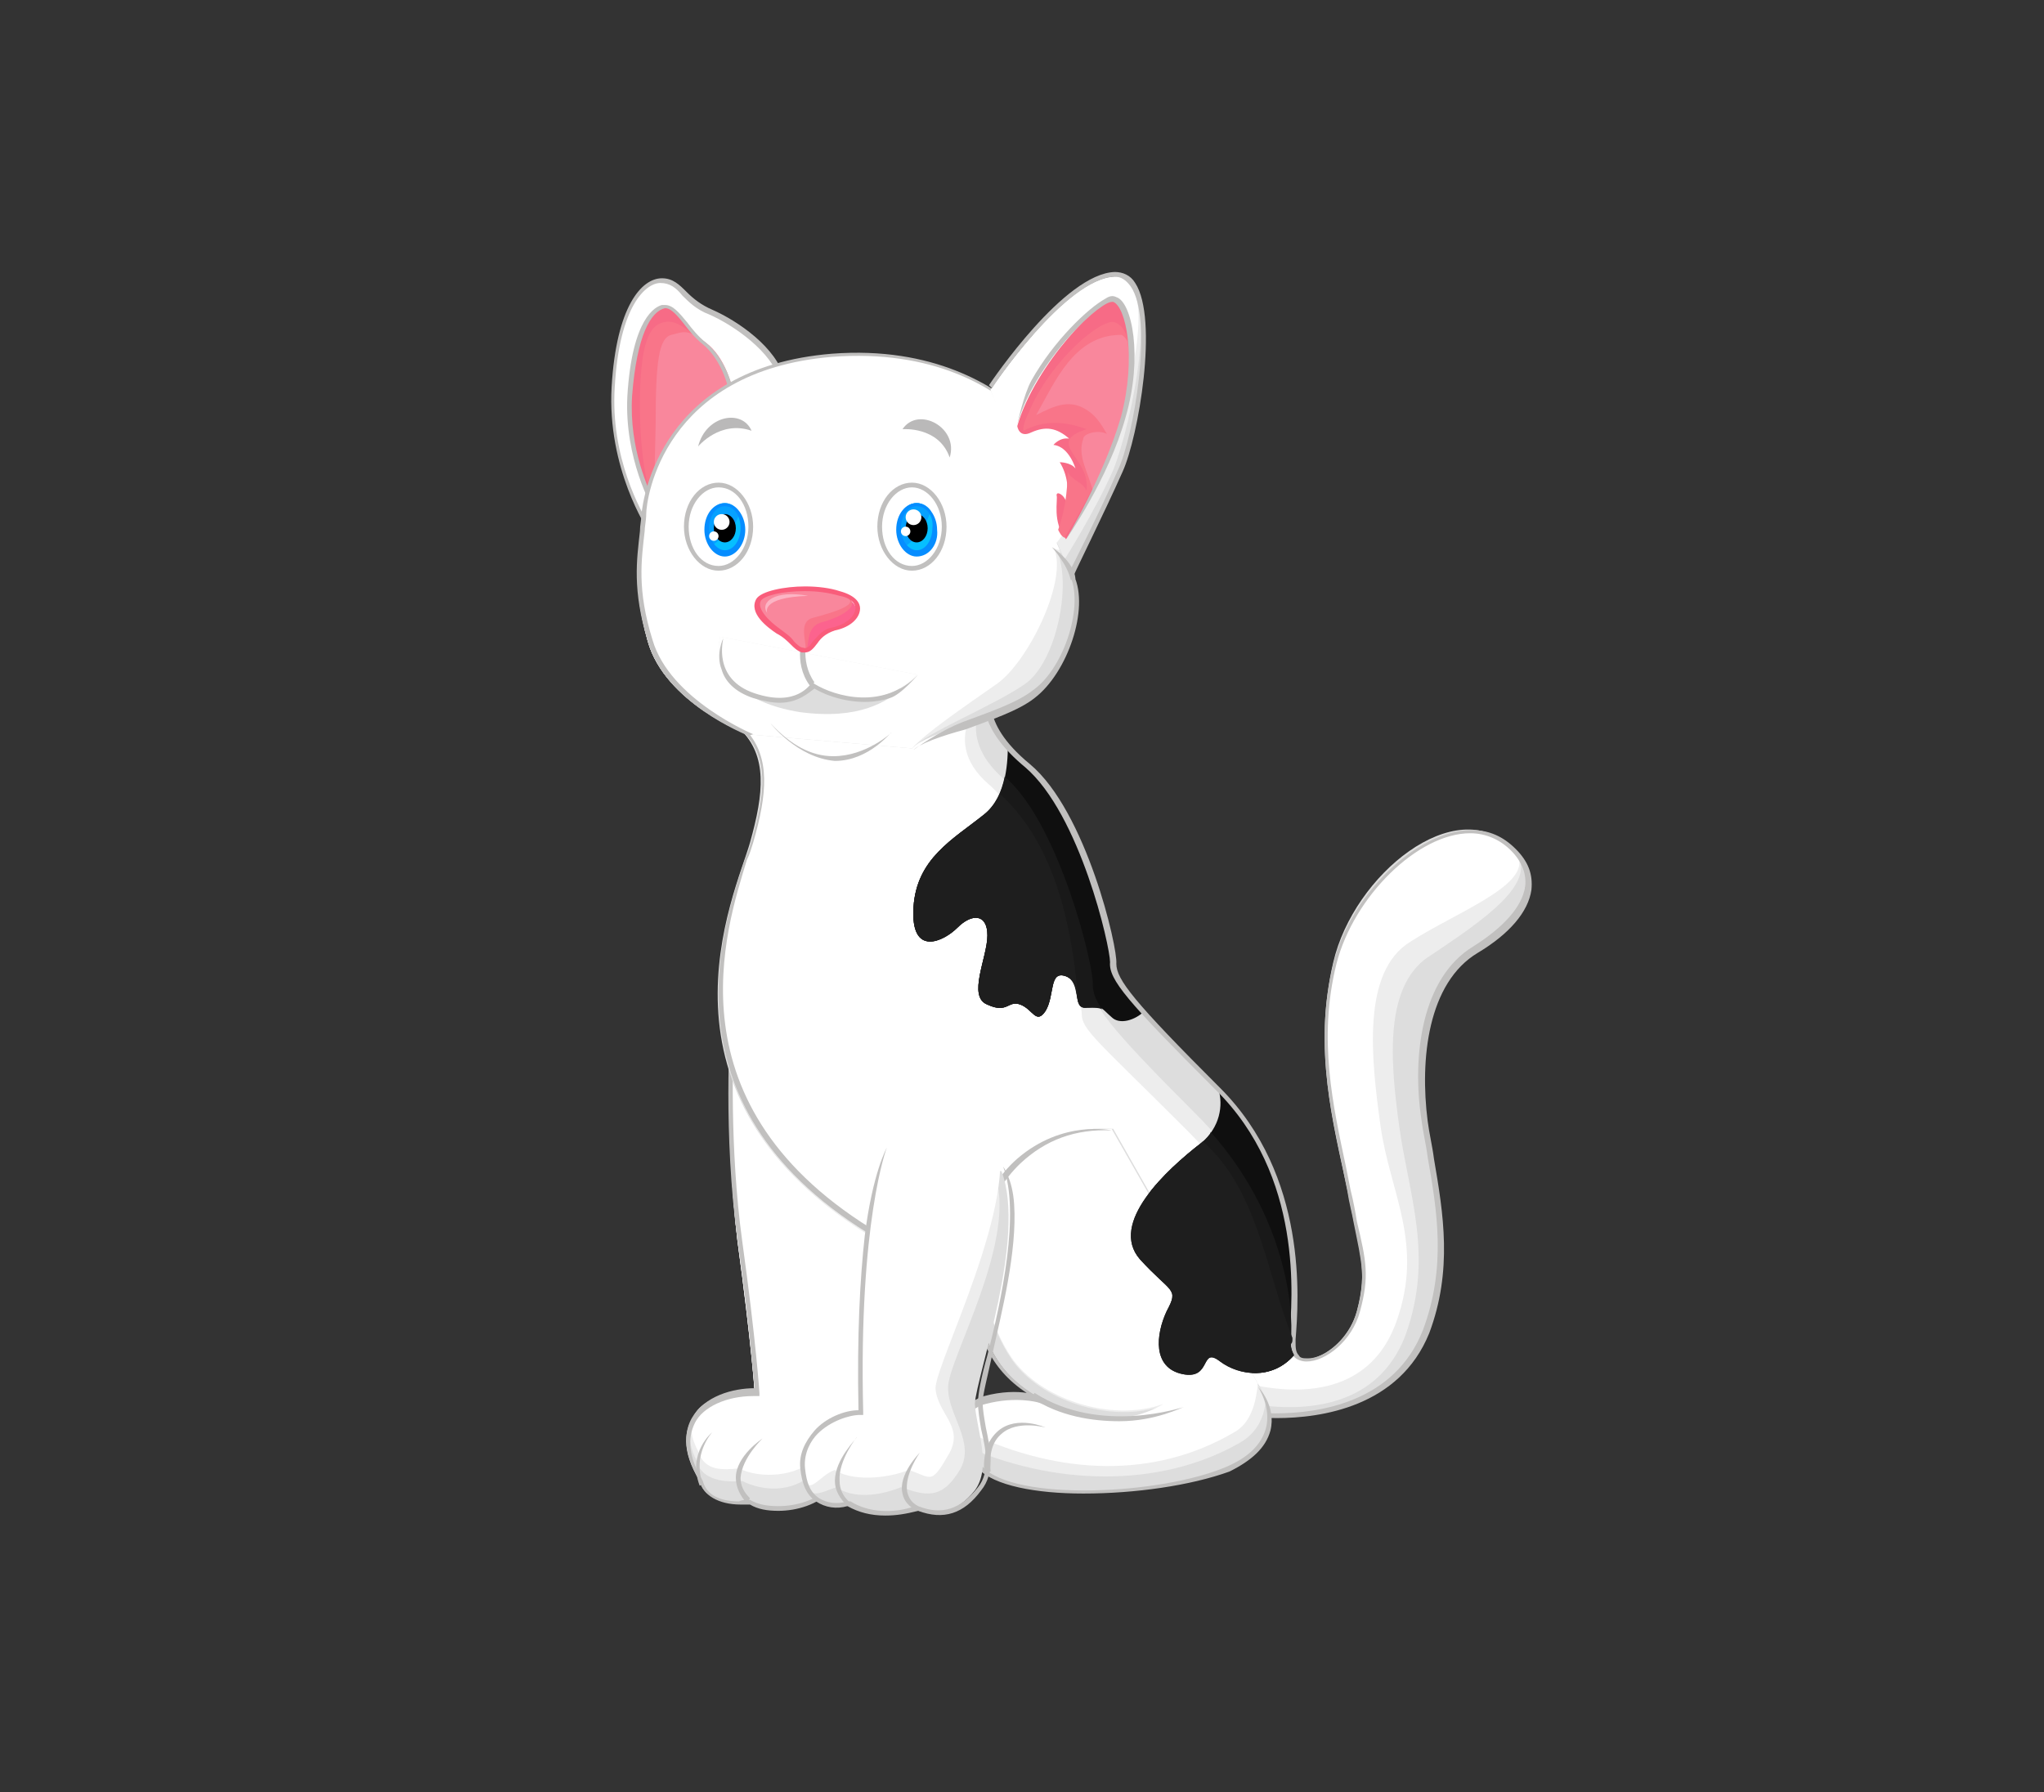 <?xml version="1.0" encoding="utf-8"?>
<!-- Generator: Adobe Illustrator 21.0.2, SVG Export Plug-In . SVG Version: 6.00 Build 0)  -->
<svg version="1.1" id="Слой_1" xmlns="http://www.w3.org/2000/svg" xmlns:xlink="http://www.w3.org/1999/xlink" x="0px" y="0px"
	 viewBox="0 0 130 114" style="enable-background:new 0 0 130 114;" xml:space="preserve">
<rect x="0" y="0" width="130" height="114" fill="#333333" stroke="none"/>
<style type="text/css">
	.st0{fill:#DDDDDD;}
	.st1{fill:#EDEDED;}
	.st2{fill:#FFFFFF;}
	.st3{fill:#C1C0BF;}
	.st4{fill:#0F0F0F;}
	.st5{fill:#191919;}
	.st6{fill:#1E1E1E;}
	.st7{fill:#F76B86;}
	.st8{fill:#F97589;}
	.st9{fill:#F9879C;}
	.st10{fill:#FC638E;}
	.st11{fill:#F95D7B;}
	.st12{fill:#06BFFF;}
	.st13{fill:#06A1FF;}
	.st14{fill:#068DFF;}
	.st15{fill:#BAB9B9;}
	.st16{fill:#FCB4C4;}
</style>
<g>
	<g>
		<path class="st0" d="M46.5,65.2c0,0-0.4,7.1,0.4,13.7c0.9,6.6,1.1,9.7,1.1,9.7c-2.8-0.1-5.9,1.7-3.5,5.6c0.3,1.3,2.1,1.5,3.1,1.3
			c1.4,0.7,3.8,0.4,5-0.7c1.2-1.1,4-3.7,4.5-10.8C57.7,76.8,49.5,66.7,46.5,65.2z"/>
		<path class="st1" d="M46.5,65.2c0,0-0.4,7.1,0.4,13.7c0.9,6.6,1.1,9.7,1.1,9.7c-2.8-0.1-5.1,1.6-3.7,4.3c0.3,1.3,1.9,1.4,2.9,1.3
			c1.4,0.7,3.2,0.7,4.4-0.4c1.2-1.1,5.1-2.6,5.6-9.7C57.7,76.8,49.5,66.7,46.5,65.2z"/>
		<path class="st2" d="M46.5,65.2c0,0-0.4,7.1,0.4,13.7c0.9,6.6,1.1,9.7,1.1,9.7c-2.8-0.1-5,1.1-3.6,3.7c0.4,1.3,1.6,1.2,2.6,1.1
			c1.4,0.7,3.7,0.5,4.8-0.6c1.2-1.1,4.8-1.6,5.3-8.8C57.7,76.8,49.5,66.7,46.5,65.2z"/>
		<path class="st3" d="M49.5,96.1L49.5,96.1c-0.7,0-1.3-0.1-1.8-0.4c-0.2,0-0.4,0-0.6,0c-1.4,0-2.4-0.6-2.6-1.5
			c-1.2-2-0.9-3.3-0.5-4c0.8-1.4,2.6-1.9,4-1.9c0,0,0,0,0,0c-0.1-0.7-0.3-3.9-1.1-9.5c-0.9-6.5-0.5-13.6-0.4-13.7l0-0.2l0.2,0.1
			c3.2,1.6,11.3,11.8,10.8,18.9c-0.5,7.2-3.3,9.8-4.6,10.9C52,95.7,50.7,96.1,49.5,96.1z M47.7,95.4L47.7,95.4
			c0.5,0.3,1.1,0.4,1.8,0.4c1.2,0,2.4-0.4,3.1-1.1c1.2-1.1,4-3.7,4.5-10.7c0.5-7-7.4-16.8-10.4-18.5c-0.1,1.3-0.3,7.6,0.5,13.4
			c0.9,6.5,1.1,9.7,1.1,9.7l0,0.2l-0.2,0c-0.1,0-0.1,0-0.2,0c-1.7,0-3.2,0.7-3.7,1.7c-0.5,1-0.4,2.2,0.5,3.7l0,0
			c0.3,1.2,1.7,1.3,2.3,1.3C47.2,95.4,47.4,95.4,47.7,95.4L47.7,95.4z"/>
	</g>
	<g>
		<path class="st0" d="M78.6,89.8c0,0,9.5,1.7,12-5.2c1.8-5,0.5-9.2-0.1-13.5c-0.6-4.3,0.2-9,3.2-10.8c3.1-1.8,4.4-4.3,2.4-6.4
			c-3.5-3.5-10,1.7-11.3,7.3c-1.3,5.5,0,10.3,0.9,14.5c0.8,4.1,1.3,5,0.6,7.7c-0.8,2.9-4.4,4.2-4.2,1.8c0.2-2.4,0.9-10.3-4.7-16
			c-5.7-5.7-6.7-7-6.7-8c0-1-2-9.6-5.5-12.5c-3.5-3-2.3-4.9-2.3-4.9l-15.8,2.6c1.7,1.7,1.5,4,0.6,7.2c-0.9,3.2-7.2,16.2,8,25.2
			C64.2,85.8,76,90.2,78.6,89.8z"/>
		<path class="st1" d="M96.2,54c-3.5-3.5-10,1.7-11.3,7.3c-1.3,5.5,0,10.3,0.9,14.5c0.8,4.1,1.3,5,0.6,7.7c-0.8,2.9-4.4,4.2-4.2,1.8
			c0.2-2.4-0.5-8.9-6.2-14.5c-5.7-5.7-6.5-6.9-6.5-8c0.1-1-2.1-10.2-5.6-13.2c-3.5-3-0.9-5.7-0.9-5.7l-15.8,2.6
			c1.7,1.7,1.5,4,0.6,7.2c-0.9,3.2-7.2,16.2,8,25.2c2.1,1.8,4.5,3.4,6.8,4.8c-1.1-4.1-4.2-6.2-0.3-9.2c-0.6-4.8,1.8,1.1,2.4,2.3
			c2.1,3.7,3.8,5.7,3,9.4c4.7,2,8.7,2.9,10.2,2.7c0,0,8.9,2.9,11.5-4c1.8-5,0.2-8.9-0.4-13.2c-0.6-4.3-1-9.2,2.1-11
			C94.2,58.6,98.2,56,96.2,54z"/>
		<path class="st2" d="M96.2,54c-3.5-3.5-10,1.7-11.3,7.3c-1.3,5.5,0,10.3,0.9,14.5c0.8,4.1,1.3,5,0.6,7.7c-0.8,2.9-4.4,4.2-4.2,1.8
			c0.2-2.4-1-7.7-6.7-13.4s-6.7-6.4-6.7-7.4c0-1-2.4-11.6-5.9-14.6c-3.5-3,0.1-6.1,0.1-6.1l-15.8,2.6c1.7,1.7,1.5,4,0.6,7.2
			c-0.9,3.2-7.2,16.2,8,25.2c2.1,1.8,4.5,3.4,6.8,4.8C61.5,79.3,57,77,60.8,74c0.5-1.4,3.1,0.2,4.3,3.7c2.1,3.7,3.4,4.5,2.6,8.3
			c4.7,2,8.5,1.7,10,1.5c0,0,8.6,3.5,11.1-3.4c1.8-5-0.4-8.2-1-12.5c-0.6-4.3-1.2-9.8,1.9-11.7C92.8,57.9,98.2,56,96.2,54z"/>
		<g>
			<path class="st4" d="M76.4,72.7c-2.2,1.7-5.9,5.1-3.9,7.4c2,2.2,2.5,1.8,1.7,3.3c-0.7,1.5-0.9,3.6,1,4c1.9,0.4,1.1-1.8,2.4-0.8
				c1.2,0.9,3.3,1.2,4.7-0.4c-0.1-0.2-0.2-0.5-0.2-1c0.2-2.4,0.9-10.2-4.6-15.9C77.8,70.3,77.6,71.7,76.4,72.7z"/>
		</g>
		<g>
			<path class="st4" d="M62.6,51.8c-2,1.6-4.3,2.8-4.5,5.9c-0.2,3.2,1.9,2.2,2.8,1.3c0.9-0.9,1.9-0.9,1.9,0.5c0,1.4-1.3,3.9,0,4.4
				c1.3,0.6,1.3-0.3,2.1,0c0.8,0.3,1,1.3,1.6,0.4c0.6-1,0.2-2.6,1.3-2.2c1.1,0.4,0.3,2.1,1.3,2c1.1-0.1,0.9,0,1.6,0.6
				c0.5,0.5,1.5,0.2,2.1-0.4c-1.6-1.8-2-2.5-2-3.2c0-1-2-9.6-5.5-12.5c-0.5-0.4-0.9-0.8-1.2-1.2C64.1,48.8,63.9,50.8,62.6,51.8z"/>
		</g>
		<path class="st5" d="M62.6,51.8c-2,1.6-4.3,2.8-4.5,5.9c-0.2,3.2,1.9,2.2,2.8,1.3c0.9-0.9,1.9-0.9,1.9,0.5c0,1.4-1.3,3.9,0,4.4
			c1.3,0.6,1.3-0.3,2.1,0c0.8,0.3,1,1.3,1.6,0.4c0.6-1,0.2-2.6,1.3-2.2c1.1,0.4,0.3,2.1,1.3,2c0.6,0,0.8,0,1,0.1
			c-0.5-0.7-0.6-1.2-0.6-1.6c0.1-1-2.1-10.2-5.6-13.2l0,0C63.7,50.4,63.3,51.2,62.6,51.8z"/>
		<path class="st6" d="M63.6,50.5c-0.2,0.5-0.5,0.9-1,1.3c-2,1.6-4.3,2.8-4.5,5.9c-0.2,3.2,1.9,2.2,2.8,1.3c0.9-0.9,1.9-0.9,1.9,0.5
			c0,1.4-1.3,3.9,0,4.4c1.3,0.6,1.3-0.3,2.1,0c0.8,0.3,1,1.3,1.6,0.4c0.6-1,0.2-2.6,1.3-2.2c0.7,0.3,0.6,1.2,0.8,1.7
			C68.2,59.1,67.2,53.8,63.6,50.5z"/>
		<path class="st3" d="M81.2,90.2c-1.4,0-2.4-0.2-2.6-0.2c-0.1,0-0.2,0-0.3,0c0,0,0,0,0,0c-3.3,0-14.6-4.4-22.5-11.2
			c-13.9-8.2-9.9-19.8-8.4-24.2c0.2-0.4,0.3-0.8,0.4-1.1c0.9-3.1,1.1-5.4-0.6-7l-0.2-0.2l16.4-2.7l-0.2,0.3c0,0-1.1,1.9,2.3,4.7
			c3.6,3,5.6,11.7,5.5,12.7c0,1,1.1,2.4,6.6,7.9c5.6,5.6,5,13.5,4.8,16l0,0.1c0,0.4,0,0.7,0.2,0.9c0.1,0.2,0.3,0.2,0.6,0.2
			c1,0,2.6-1.1,3.1-3c0.6-2.1,0.3-3.1-0.2-5.6c-0.1-0.6-0.3-1.3-0.4-2c-0.1-0.5-0.2-1-0.3-1.5c-0.8-3.8-1.8-8.1-0.6-13
			c1.1-4.4,5.3-8.5,8.8-8.5c1.1,0,2,0.4,2.8,1.2c0.8,0.8,1.1,1.6,1,2.6c-0.2,1.4-1.4,2.8-3.4,4c-3.2,1.9-3.7,6.8-3.2,10.7
			c0.1,0.8,0.3,1.6,0.4,2.4c0.6,3.5,1.2,7.1-0.3,11.1C89,89.5,84,90.2,81.2,90.2z M78.6,89.7L78.6,89.7c0,0,1.1,0.2,2.5,0.2
			c2.8,0,7.6-0.7,9.4-5.3c1.5-4,0.9-7.6,0.3-11c-0.1-0.8-0.3-1.6-0.4-2.4c-0.6-4,0-9,3.3-11c1.9-1.2,3.1-2.5,3.3-3.8
			c0.1-0.8-0.2-1.6-0.9-2.3c-0.7-0.7-1.6-1.1-2.6-1.1c-3.3,0-7.4,4-8.5,8.3c-1.2,4.8-0.2,9.1,0.6,12.9c0.1,0.5,0.2,1,0.3,1.5
			c0.2,0.8,0.3,1.4,0.4,2c0.6,2.5,0.8,3.5,0.2,5.7c-0.5,1.9-2.2,3.2-3.4,3.2c-0.3,0-0.6-0.1-0.8-0.3c-0.2-0.2-0.3-0.6-0.3-1.1l0-0.1
			c0.2-2.5,0.9-10.3-4.7-15.8c-5.6-5.6-6.8-7-6.7-8.1c0-1-1.9-9.4-5.4-12.4c-2.9-2.4-2.7-4.2-2.5-4.8l-15.2,2.5
			c1.5,1.7,1.3,4,0.4,7.1c-0.1,0.3-0.2,0.7-0.4,1.1C46.2,59,42.3,70.4,56,78.5c7.9,6.8,19.1,11.2,22.3,11.2c0,0,0,0,0,0
			C78.4,89.7,78.5,89.7,78.6,89.7L78.6,89.7z"/>
	</g>
	<g>
		<path class="st1" d="M41.3,33.6c0,0-2.6-3.8-2.3-9c0.3-5.1,1.9-6.8,3.1-6.8c1.1,0,1.5,1.3,3.1,2c1.6,0.7,4.1,2.4,4.5,4.3
			C50.2,26,41.3,33.6,41.3,33.6z"/>
		<path class="st2" d="M41.3,33.6c0,0-2.6-3.8-2.3-9c0.3-5.1,1.9-6.8,3.1-6.8c1.1,0,1.5,1.3,3.1,2c1.6,0.7,4.1,2.4,4.5,4.3
			C50.2,26,41.3,33.6,41.3,33.6z"/>
		<path class="st3" d="M41.3,33.8l-0.1-0.1c0,0-2.6-3.9-2.3-9.1c0.3-5.1,1.9-6.9,3.2-6.9c0.7,0,1.1,0.4,1.6,0.9
			c0.4,0.4,0.9,0.8,1.6,1.1c1.6,0.7,4.1,2.4,4.6,4.4c0.5,1.9-7.6,8.8-8.5,9.6L41.3,33.8z M42,18c-0.9,0-2.6,1.4-2.9,6.6
			c-0.3,4.5,1.7,8,2.2,8.8c2.5-2.2,8.6-7.8,8.3-9.2c-0.5-1.8-2.9-3.5-4.5-4.2c-0.8-0.3-1.3-0.8-1.7-1.2C43,18.3,42.6,18,42,18z"/>
	</g>
	<g>
		<path class="st7" d="M41.6,32.2c0,0-1.8-3-1.6-7c0.3-4,1.3-5.5,2.1-5.7c0.8-0.2,1.5,1.4,2.7,2.4c1.2,0.9,1.7,2.7,1.8,3.6
			C46.6,26.4,41.6,32.2,41.6,32.2z"/>
		<path class="st8" d="M41.6,32.2c0,0-0.9-2-0.9-6.4c0-4,0.6-5.1,1.5-5.3c0.8-0.2,1.4,0.4,2.6,1.3c1.2,0.9,1.7,2.7,1.8,3.6
			C46.6,26.4,41.6,32.2,41.6,32.2z"/>
		<path class="st9" d="M41.6,32.2c0,0,0-0.9,0.1-5.2c0-4,0.2-5.5,1-5.7c0.8-0.2,1-0.4,2.2,0.5c1.2,0.9,1.7,2.7,1.8,3.6
			C46.6,26.4,41.6,32.2,41.6,32.2z"/>
		<path class="st3" d="M41.6,32.5l-0.1-0.2c0,0-1.8-3.1-1.6-7.1c0.3-5,1.8-5.7,2.2-5.8c0.1,0,0.1,0,0.2,0c0.5,0,0.9,0.5,1.4,1.1
			c0.3,0.4,0.7,0.9,1.2,1.3c1.2,1,1.8,2.8,1.8,3.7c0,0.9-4.5,6.3-5,6.9L41.6,32.5z M42.3,19.6C42.3,19.6,42.2,19.6,42.3,19.6
			c-0.9,0.2-1.8,1.7-2.1,5.6c-0.2,3.4,1.1,6,1.4,6.7c1.9-2.3,4.8-5.9,4.8-6.5c0-0.9-0.6-2.6-1.7-3.5c-0.5-0.4-0.9-0.9-1.2-1.3
			C43.1,20.1,42.7,19.6,42.3,19.6z"/>
	</g>
	<g>
		<path class="st0" d="M68.1,36.5c0,0,0-0.5,0-4.4c0-3.9-5.3-10.3-15.2-9.5c-9.9,0.8-11.8,7.9-12,10.1c-0.2,2.2-0.8,4.2,0.3,8.1
			c1.1,3.9,6.3,5.9,6.3,5.9L58,47.6c0.9-1,5.8-2.1,7.8-3.5C67.7,42.7,69.1,38.5,68.1,36.5z"/>
		<path class="st1" d="M68.1,32.1c0-3.9-5.3-10.3-15.2-9.5c-9.9,0.8-11.8,7.9-12,10.1c-0.2,2.2-0.8,4.2,0.3,8.1
			c1.1,3.9,6.3,5.9,6.3,5.9L58,47.6c0.9-1,5.2-2.7,7.2-4.1c2-1.4,3-6.4,2-8.5C67.2,35.1,68.2,36,68.1,32.1z"/>
		<path class="st2" d="M68.1,32.1c0-3.9-5.3-10.3-15.2-9.5c-9.9,0.8-11.8,7.9-12,10.1c-0.2,2.2-0.8,4.2,0.3,8.1
			c1.1,3.9,6.3,5.9,6.3,5.9L58,47.6c0.9-1,3.4-2.7,5.4-4.1c2-1.4,4.6-6.7,3.6-8.7C66.9,34.8,68.2,36,68.1,32.1z"/>
		<path class="st0" d="M46.1,42.8c0,0,1,1.9,4.8,2.5c3.8,0.5,5.5-0.7,6.5-1.5C54.9,43.9,46.1,42.8,46.1,42.8z"/>
		<path class="st3" d="M58.1,47.7c0,0,1.6-1.2,3.2-1.8c1.6-0.6,3.4-1.2,4.4-2c2-1.4,3.3-5.5,2.3-7.4l0,0l0,0c0,0,0-0.6,0-4.4
			c0-1.8-1.2-4-3.1-5.8c-1.7-1.6-5.5-4.1-12-3.6c-10.7,0.9-11.8,9-11.8,10c0,0.4-0.1,0.8-0.1,1.1c-0.2,1.8-0.5,3.7,0.5,6.9
			c1.1,3.8,6.4,6,6.4,6l-0.3,0.1c-0.2-0.1-5.3-2.1-6.4-6c-1-3.3-0.7-5.2-0.5-7c0-0.4,0.1-0.8,0.1-1.1c0.1-1,1.2-9.3,12.1-10.2
			c6.5-0.5,10.4,2.1,12.2,3.7c1.9,1.8,3.2,4.1,3.2,6c0,3.4,0,4.2,0,4.4c1,2.1-0.4,6.2-2.5,7.8c-1,0.8-2.8,1.4-4.4,2
			C59.9,46.8,58.5,47.3,58.1,47.7z"/>
	</g>
	<g>
		<path class="st3" d="M53.1,48.4C53,48.4,53,48.4,53.1,48.4c-2.4-0.2-4.1-2.4-4.1-2.4c1.3,1.4,2.6,2.1,4,2.1c2.1,0,3.7-1.5,3.7-1.5
			C56.7,46.5,55.3,48.4,53.1,48.4z"/>
	</g>
	<g>
		<path class="st0" d="M80,88l-9.2-16.2c-6.3-0.4-8.9,5.5-8.7,9.5c0.1,4,1.4,6.2,4.1,7.7c0,0-1.4-0.4-3.4,0.1
			c-2,0.5-2.7,3.3-0.4,4.3c2.1,2.2,11.3,1.9,15.7,0C82.4,91.4,80,88,80,88z"/>
		<path class="st1" d="M78.8,91.8c1.1-0.6,1.6-1.6,1.7-2.7c-0.2-0.6-0.5-1-0.5-1l-3.6-6.2c-0.2-0.2-0.4-0.3-0.6-0.5
			c0.2,0.2,0.4,0.3,0.6,0.5l-5.7-10c-2.4-0.1-4.2,0.6-5.6,1.9c-3.5,3-3.2,9-0.8,12.6c1.8,2.7,6.4,4.2,9.7,3
			c-2.5,1.5-5.8,1.1-8.2-0.4c-0.5-0.1-1.7-0.2-3.1,0.2c-1.1,0.3-1.8,1.2-1.8,2.2c0.1,0.2,0.2,0.4,0.3,0.5
			C66.9,94.5,73.7,94.7,78.8,91.8z"/>
		<path class="st2" d="M78.5,91.1c1.1-0.6,1.4-2,1.5-3.1c-0.2-0.6,0,0,0,0l-3.6-6.2c-0.2-0.2-0.4-0.3-0.6-0.5
			c0.2,0.2,0.4,0.3,0.6,0.5l-5.7-10c-2.4-0.1-4.2,0.6-5.6,1.9c-3.5,3-3.2,9-0.8,12.6c1.8,2.7,6.4,4.2,9.7,3
			c-2.5,1.5-5.8,1.1-8.2-0.4c-0.5-0.1-1.7-0.2-3.1,0.2c-1.1,0.3-1.8,1.2-1.8,2.2c0.1,0.2,0.5-0.7,0.9-0.1
			C67.4,93.8,73.4,94.1,78.5,91.1z"/>
		<path class="st5" d="M76.4,72.7c-2.2,1.7-5.9,5.1-3.9,7.4c2,2.2,2.5,1.8,1.7,3.3c-0.7,1.5-0.9,3.6,1,4c1.9,0.4,1.1-1.8,2.4-0.8
			c1.2,0.9,3.3,1.2,4.7-0.4c-0.1-0.2-0.2-0.4-0.2-0.7c0-0.1,0-0.1,0-0.2c0.2-2.2-0.4-8-5.1-13.3C77,72.2,76.7,72.5,76.4,72.7z"/>
		<path class="st6" d="M82.2,85.2c0,0,0-0.1,0-0.1c-1.7-4.3-2.2-9.4-5.7-12.5c0,0-0.1,0.1-0.1,0.1c-2.2,1.7-5.9,5.1-3.9,7.4
			c2,2.2,2.5,1.8,1.7,3.3c-0.7,1.5-0.9,3.6,1,4c1.9,0.4,1.1-1.8,2.4-0.8c1.2,0.9,3.3,1.2,4.7-0.4c-0.1-0.2-0.2-0.4-0.2-0.7
			C82.2,85.4,82.2,85.3,82.2,85.2z"/>
		<path class="st3" d="M68.9,95c-3,0-5.7-0.5-6.7-1.6c-1-0.4-1.6-1.3-1.5-2.3c0.1-1.1,0.9-2,1.9-2.3c1.1-0.3,2.1-0.3,2.7-0.2
			c-2.3-1.5-3.4-3.8-3.5-7.4c-0.1-2.1,0.5-5.4,2.9-7.5c2.9-2.5,6-1.8,6-1.8c-2.3-0.1-4.2,0.6-5.8,2.1c-2.2,2.1-2.9,5.2-2.8,7.3
			c0.1,3.8,1.3,6.1,4,7.6l1.3,0.7l-1.4-0.4c0,0-1.4-0.4-3.3,0.1c-0.9,0.2-1.6,1.1-1.7,2c-0.1,0.9,0.4,1.6,1.4,2l0.1,0
			c2,2.2,11.3,1.8,15.5,0c1.4-0.6,2.2-1.4,2.5-2.4c0.4-1.4-0.5-2.7-0.5-2.7c0,0,1.2,1.2,0.8,2.8c-0.3,1.1-1.2,1.9-2.6,2.6
			C75.7,94.5,72.2,95,68.9,95z"/>
	</g>
	<g>
		<path class="st0" d="M63.7,74.5L56.3,73c0,0-1.9,4.6-1.5,16.9c-1.4,0-3.9,1.3-3.7,3.6c0.1,2.2,1.8,2.5,2.8,2.2
			c1,0.7,2.7,0.9,4.2,0.3c1.5,0.5,2.8,0.2,3.9-1.2c1.1-1.5,0.1-3.9,0-5.5C62.1,87.5,65.3,78.7,63.7,74.5z"/>
		<path class="st1" d="M63.2,74.5L56.3,73c0,0-1.9,4.6-1.5,16.9c-1.4,0-3.9,1.3-3.7,3.6c0.1,2.2,1.1,1.4,2.1,1.1
			c1,0.7,2.6,0.6,4.1,0c1.5,0.5,2.6,0.9,3.8-1.2c0.9-1.7-0.8-3.4-0.8-5.1C60.2,86.6,64.9,78.7,63.2,74.5z"/>
		<path class="st2" d="M63.3,71.9l-7,1c0,0-1.9,4.6-1.5,16.9c-1.4,0-3.9,1.3-3.7,3.6c0.1,2.2,1,0.4,2,0.1c1,0.7,3.2,0.6,4.7,0
			c1.5,0.5,1.4,1,2.6-1.1c0.9-1.7-0.8-2.5-0.9-4.1C59.5,86.7,65,76.1,63.3,71.9z"/>
		<path class="st3" d="M56.3,96.4c-0.9,0-1.7-0.2-2.4-0.6c-0.7,0.2-1.4,0.1-2-0.3c-0.6-0.4-0.9-1.1-1-2.1c-0.1-0.9,0.3-1.7,0.9-2.4
			c0.7-0.8,1.9-1.3,2.8-1.3c-0.1-4.8,0.1-8.4,0.4-11.1c0.5-4,1.4-5.6,1.4-5.6c0,0-1.8,4.7-1.5,16.8l0,0.2l-0.2,0c0,0,0,0,0,0
			c-0.7,0-1.9,0.4-2.7,1.2c-0.4,0.4-0.9,1.2-0.8,2.2c0.1,0.9,0.3,1.5,0.9,1.9c0.5,0.3,1.1,0.4,1.8,0.2l0.1,0l0.1,0
			c1.1,0.7,2.7,0.8,4.1,0.3l0.1,0l0.1,0c1.5,0.6,2.7,0.2,3.8-1.2c0.8-1,0.5-2.4,0.2-3.7c-0.1-0.6-0.2-1.2-0.2-1.7
			c0-0.5,0.2-1.6,0.6-3c0.9-3.5,2.1-9.1,1-12c0,0,0.6,0.8,0.7,2.4c0.2,3-0.8,6.9-1.4,9.6c-0.3,1.4-0.6,2.5-0.6,3
			c0,0.5,0.1,1,0.2,1.6c0.3,1.4,0.6,2.9-0.3,4c-1.1,1.5-2.4,1.9-4,1.3C57.6,96.3,57,96.4,56.3,96.4z"/>
	</g>
	<g>
		<path class="st3" d="M71.2,90.4c-1.7,0-3.8-0.3-5.6-1.5l0.2-0.3c4.2,2.7,9.4,0.9,9.5,0.9C75.2,89.5,73.5,90.4,71.2,90.4z"/>
	</g>
	<g>
		<path class="st3" d="M62.6,93.7c-0.1-1.2,0.2-2.1,0.9-2.7c1.2-1,3-0.2,3-0.2c0,0-1.8-0.5-2.8,0.4c-0.6,0.5-0.8,1.3-0.7,2.4
			L62.6,93.7z"/>
	</g>
	<g>
		<path class="st3" d="M58.3,96.1c-0.5-0.3-0.8-0.6-0.9-1.1c-0.3-1.2,1.1-2.6,1.1-2.6c0,0-1,1.4-0.8,2.5c0.1,0.4,0.3,0.7,0.7,0.9
			L58.3,96.1z"/>
	</g>
	<g>
		<path class="st3" d="M53.9,95.8c-0.5-0.5-0.8-1-0.8-1.6c0-1.4,1.4-2.7,1.4-2.8c0,0-1.2,1.5-1.1,2.8c0,0.5,0.2,1,0.7,1.4L53.9,95.8
			z"/>
	</g>
	<g>
		<path class="st3" d="M47.5,95.6c-0.4-0.4-0.7-1-0.7-1.6c0-1.4,1.7-2.5,1.7-2.5c0,0-1.3,1.2-1.4,2.5c0,0.5,0.2,0.9,0.6,1.3
			L47.5,95.6z"/>
	</g>
	<g>
		<path class="st3" d="M44.5,94.5c-0.8-2.1,0.8-3.4,0.8-3.4c0,0-1.3,1.4-0.6,3.3L44.5,94.5z"/>
	</g>
	<g>
		<path class="st0" d="M70.9,17.6c-3.2,0.1-7.9,7.2-7.9,7.2l5.1,11.8c0,0,1.9-3.8,3.1-6.5C72.5,27.4,74.1,17.4,70.9,17.6z"/>
		<path class="st1" d="M70.9,17.6c-3.2,0.1-7.9,7.2-7.9,7.2l4.7,10.8c0,0,1.9-3,3.1-5.7C71.9,27.2,74.1,17.4,70.9,17.6z"/>
		<path class="st2" d="M70.9,17.6c-3.2,0.1-7.9,7.2-7.9,7.2l3.9,10.1c0,0,2.1-2.5,3.3-5.2C71.4,27,74.1,17.4,70.9,17.6z"/>
		<path class="st3" d="M68.3,36.6L68,36.4c0,0,2-3.9,3.1-6.5c1-2.1,2.3-9.6,0.8-11.7c-0.3-0.4-0.6-0.6-1-0.6c-3.1,0.1-7.8,7-7.8,7.1
			l-0.2-0.2c0.2-0.3,4.8-7.1,8-7.2c0.5,0,1,0.2,1.3,0.7c1.5,2.3,0.2,9.8-0.8,12C70.2,32.7,68.3,36.5,68.3,36.6z"/>
	</g>
	<g>
		<path class="st7" d="M67.8,34.3c0,0,2.5-3.8,3.6-7.7c1-3.9,0.3-7.2-0.5-7.5c-0.8-0.3-5.1,4.1-6.2,8c0,0,0.1,0.8,0.9,0.4
			c0.9-0.4,1.6-0.3,2.4,0.4c-0.6-0.1-1,0.4-1,0.4c1,0.1,1.4,1.5,1.4,1.5c-0.3-0.4-1-0.4-1-0.4c0.5,0.8,0.6,1.8,0.4,2.5
			c-0.1-0.4-0.6-0.7-0.6-0.4C67.3,31.8,66.9,33.2,67.8,34.3z"/>
		<path class="st8" d="M70.9,20.5c-0.8-0.3-4.1,2.4-5.5,5.8c0,0-0.4,0.8-0.3,1.1c1.3-0.7,2.7-0.6,4-0.1c-2.7,0.9,0.3,1.8,0,3.9
			c-0.3-0.6-0.9-0.6-1.2-1.2c0,1.3-0.2,2.6-0.6,3.7c0.1,0.2,0.2,0.4,0.4,0.5c0,0,2.5-3.8,3.6-7.7C72.4,22.7,71.8,20.8,70.9,20.5z"/>
		<path class="st9" d="M71.3,21.3c-3,0-4.2,3-5.4,5.1c1.2-0.6,2.2-1.1,3.4-0.2c0.4,0.3,0.7,0.7,1.1,1.4c-0.6-0.3-1.5,0-1.5,0.3
			c-0.4,1.1,0.3,2.1,0.6,3.3c0.7-1.3,1.4-3,1.8-4.6c0.6-2.3,0.6-3.9,0.4-4.9C71.6,21.5,71.4,21.3,71.3,21.3z"/>
		<path class="st3" d="M67.8,34.3c0,0,2.4-4,3.5-7.8c1-3.8,0.3-7-0.5-7.3c-0.1,0-0.2,0-0.4,0.1c-1.5,0.8-4.8,4.4-5.7,7.7
			c0,0,0.4-1.9,0.9-2.8c1.4-2.5,3.6-4.6,4.7-5.2c0.3-0.2,0.5-0.2,0.7-0.1c1,0.3,1.7,3.8,0.6,7.6C70.5,30.5,67.8,34.3,67.8,34.3z"/>
	</g>
	<g>
		<path class="st3" d="M68.1,36.9c-0.2-1-1.2-2.1-1.2-2.1c0,0,1.4,0.9,1.5,2L68.1,36.9z"/>
	</g>
	<g>
		<path class="st1" d="M45.8,40.5c0,0-0.7,2.7,2.1,3.7c2.8,1,3.7-0.7,3.7-0.7c1.4,0.8,4.5,1.8,6.7-0.6L45.8,40.5z"/>
		<path class="st2" d="M45.8,40.5c0,0-0.7,2.7,2.1,3.7c2.8,1,3.7-0.7,3.7-0.7c1.4,0.8,4.5,1.8,6.7-0.6L45.8,40.5z"/>
		<path class="st3" d="M49.6,44.7c-0.5,0-1-0.1-1.7-0.3c-1.2-0.4-1.8-1.1-2-1.8c-0.4-1,0.1-2,0.1-2c0,0.1-0.7,2.6,2,3.5
			c2.7,0.9,3.5-0.6,3.6-0.6l0.1-0.1l0.1,0.1c1.3,0.8,4.4,1.7,6.6-0.6c0,0-1.1,1.3-1.8,1.5c-1.8,0.6-3.8,0-4.8-0.6
			C51.5,44,50.8,44.7,49.6,44.7z"/>
	</g>
	<g>
		<path class="st3" d="M51.5,43.6c-1.1-1.5-0.4-3.3-0.4-3.4l0.3,0.1c0,0-0.6,1.7,0.4,3.1L51.5,43.6z"/>
	</g>
	<g>
		<path class="st10" d="M51,41.4c0.7,0.2,0.8-1,2-1.3c1.5-0.4,2.2-1.7,0.3-2.3c-1.9-0.5-4.7-0.2-5.1,0.4c-0.3,0.6,0.5,1.5,1.3,2
			C50.4,40.7,50.6,41.2,51,41.4z"/>
		<path class="st8" d="M51,41.4c0.7,0.2,0-1.4,1.2-1.8c1.5-0.4,3-1.3,1.1-1.9c-1.9-0.5-4.7-0.2-5.1,0.4c-0.3,0.6,0.5,1.5,1.3,2
			C50.4,40.7,50.6,41.2,51,41.4z"/>
		<path class="st9" d="M51,41.4c0.7,0.2-0.5-1.8,0.7-2.1c1.5-0.4,3.5-1,1.6-1.5c-1.9-0.5-4.7-0.2-5.1,0.4c-0.3,0.6,0.5,1.5,1.3,2
			C50.4,40.7,50.6,41.2,51,41.4z"/>
		<path class="st11" d="M51.2,41.5L51.2,41.5c-0.1,0-0.1,0-0.2,0c-0.3-0.1-0.5-0.3-0.7-0.5c-0.2-0.2-0.5-0.5-0.9-0.7
			c-0.6-0.4-1.8-1.3-1.3-2.2c0.3-0.5,1.8-0.8,3.1-0.8c0.8,0,1.6,0.1,2.2,0.3c1.1,0.3,1.3,0.8,1.3,1.1c0,0.6-0.6,1.2-1.6,1.4
			c-0.6,0.2-0.9,0.5-1.1,0.8C51.7,41.3,51.5,41.5,51.2,41.5z M51.2,37.6c-1.5,0-2.6,0.3-2.8,0.6c-0.3,0.5,0.5,1.3,1.2,1.8
			c0.4,0.3,0.7,0.5,0.9,0.8c0.2,0.2,0.4,0.4,0.6,0.4c0.2,0.1,0.4-0.1,0.6-0.4c0.3-0.3,0.6-0.8,1.3-0.9c0.8-0.2,1.4-0.7,1.4-1.2
			c0-0.4-0.4-0.7-1-0.8C52.7,37.7,52,37.6,51.2,37.6z"/>
	</g>
	<g>
		<ellipse class="st2" cx="45.7" cy="33.5" rx="2" ry="2.7"/>
		<path class="st3" d="M45.7,36.3c-1.2,0-2.2-1.3-2.2-2.8c0-1.6,1-2.8,2.2-2.8c1.2,0,2.2,1.3,2.2,2.8C47.9,35.1,46.9,36.3,45.7,36.3
			z M45.7,31c-1,0-1.9,1.1-1.9,2.5c0,1.4,0.8,2.5,1.9,2.5c1,0,1.9-1.1,1.9-2.5C47.6,32.1,46.8,31,45.7,31z"/>
	</g>
	<g>
		<ellipse class="st12" cx="46.1" cy="33.6" rx="1.2" ry="1.6"/>
		<path class="st13" d="M47,32.6c-0.2-0.3-0.5-0.5-0.9-0.5c-0.7,0-1.2,0.7-1.2,1.6c0,0.4,0.1,0.8,0.3,1.1C46,34.1,46.9,33.5,47,32.6
			z"/>
		<path class="st14" d="M46.1,35.4c-0.7,0-1.3-0.8-1.3-1.7c0-1,0.6-1.7,1.3-1.7c0.7,0,1.3,0.8,1.3,1.7
			C47.4,34.6,46.8,35.4,46.1,35.4z M46.1,32.2c-0.6,0-1,0.7-1,1.4c0,0.8,0.5,1.4,1,1.4c0.6,0,1-0.7,1-1.4
			C47.1,32.8,46.7,32.2,46.1,32.2z"/>
	</g>
	<g>
		<ellipse cx="46.1" cy="33.6" rx="0.7" ry="0.9"/>
	</g>
	<g>
		<ellipse class="st2" cx="58" cy="33.5" rx="2" ry="2.7"/>
		<path class="st3" d="M58,36.3c-1.2,0-2.2-1.3-2.2-2.8c0-1.6,1-2.8,2.2-2.8c1.2,0,2.2,1.3,2.2,2.8C60.2,35.1,59.2,36.3,58,36.3z
			 M58,31c-1,0-1.9,1.1-1.9,2.5c0,1.4,0.8,2.5,1.9,2.5c1,0,1.9-1.1,1.9-2.5C59.9,32.1,59,31,58,31z"/>
	</g>
	<g>
		<ellipse class="st12" cx="58.3" cy="33.6" rx="1.2" ry="1.6"/>
		<path class="st13" d="M59.2,32.5C59,32.2,58.7,32,58.3,32c-0.7,0-1.2,0.7-1.2,1.6c0,0.5,0.1,0.9,0.4,1.2
			C58.4,34.2,58.9,33.4,59.2,32.5z"/>
		<path class="st14" d="M58.3,35.4c-0.7,0-1.3-0.8-1.3-1.7c0-1,0.6-1.7,1.3-1.7c0.7,0,1.3,0.8,1.3,1.7
			C59.7,34.6,59.1,35.4,58.3,35.4z M58.3,32.2c-0.6,0-1,0.7-1,1.4c0,0.8,0.5,1.4,1,1.4c0.6,0,1-0.7,1-1.4
			C59.4,32.8,58.9,32.2,58.3,32.2z"/>
	</g>
	<g>
		<ellipse cx="58.3" cy="33.6" rx="0.7" ry="0.9"/>
	</g>
	<g>
		<path class="st15" d="M44.4,28.4c0,0,1.4-1.7,3.4-1C47.2,26,44.9,26.4,44.4,28.4z"/>
	</g>
	<g>
		<path class="st15" d="M57.4,27.3c0,0,2.3-0.2,3,1.8C61,27.2,58.4,25.8,57.4,27.3z"/>
	</g>
	<g>
		<g>
			<path class="st5" d="M82.2,85.4c0-0.1,0-0.1,0-0.2C82.2,85.3,82.2,85.4,82.2,85.4z"/>
		</g>
	</g>
	<circle class="st2" cx="45.9" cy="33.2" r="0.5"/>
	<circle class="st2" cx="45.4" cy="34.1" r="0.3"/>
	<circle class="st2" cx="58.1" cy="32.9" r="0.5"/>
	<circle class="st2" cx="57.6" cy="33.8" r="0.3"/>
	<path class="st16" d="M48.8,39c0,0-0.5-1,2.6-1.1C49.3,37.5,48.3,38.3,48.8,39z"/>
</g>
</svg>
